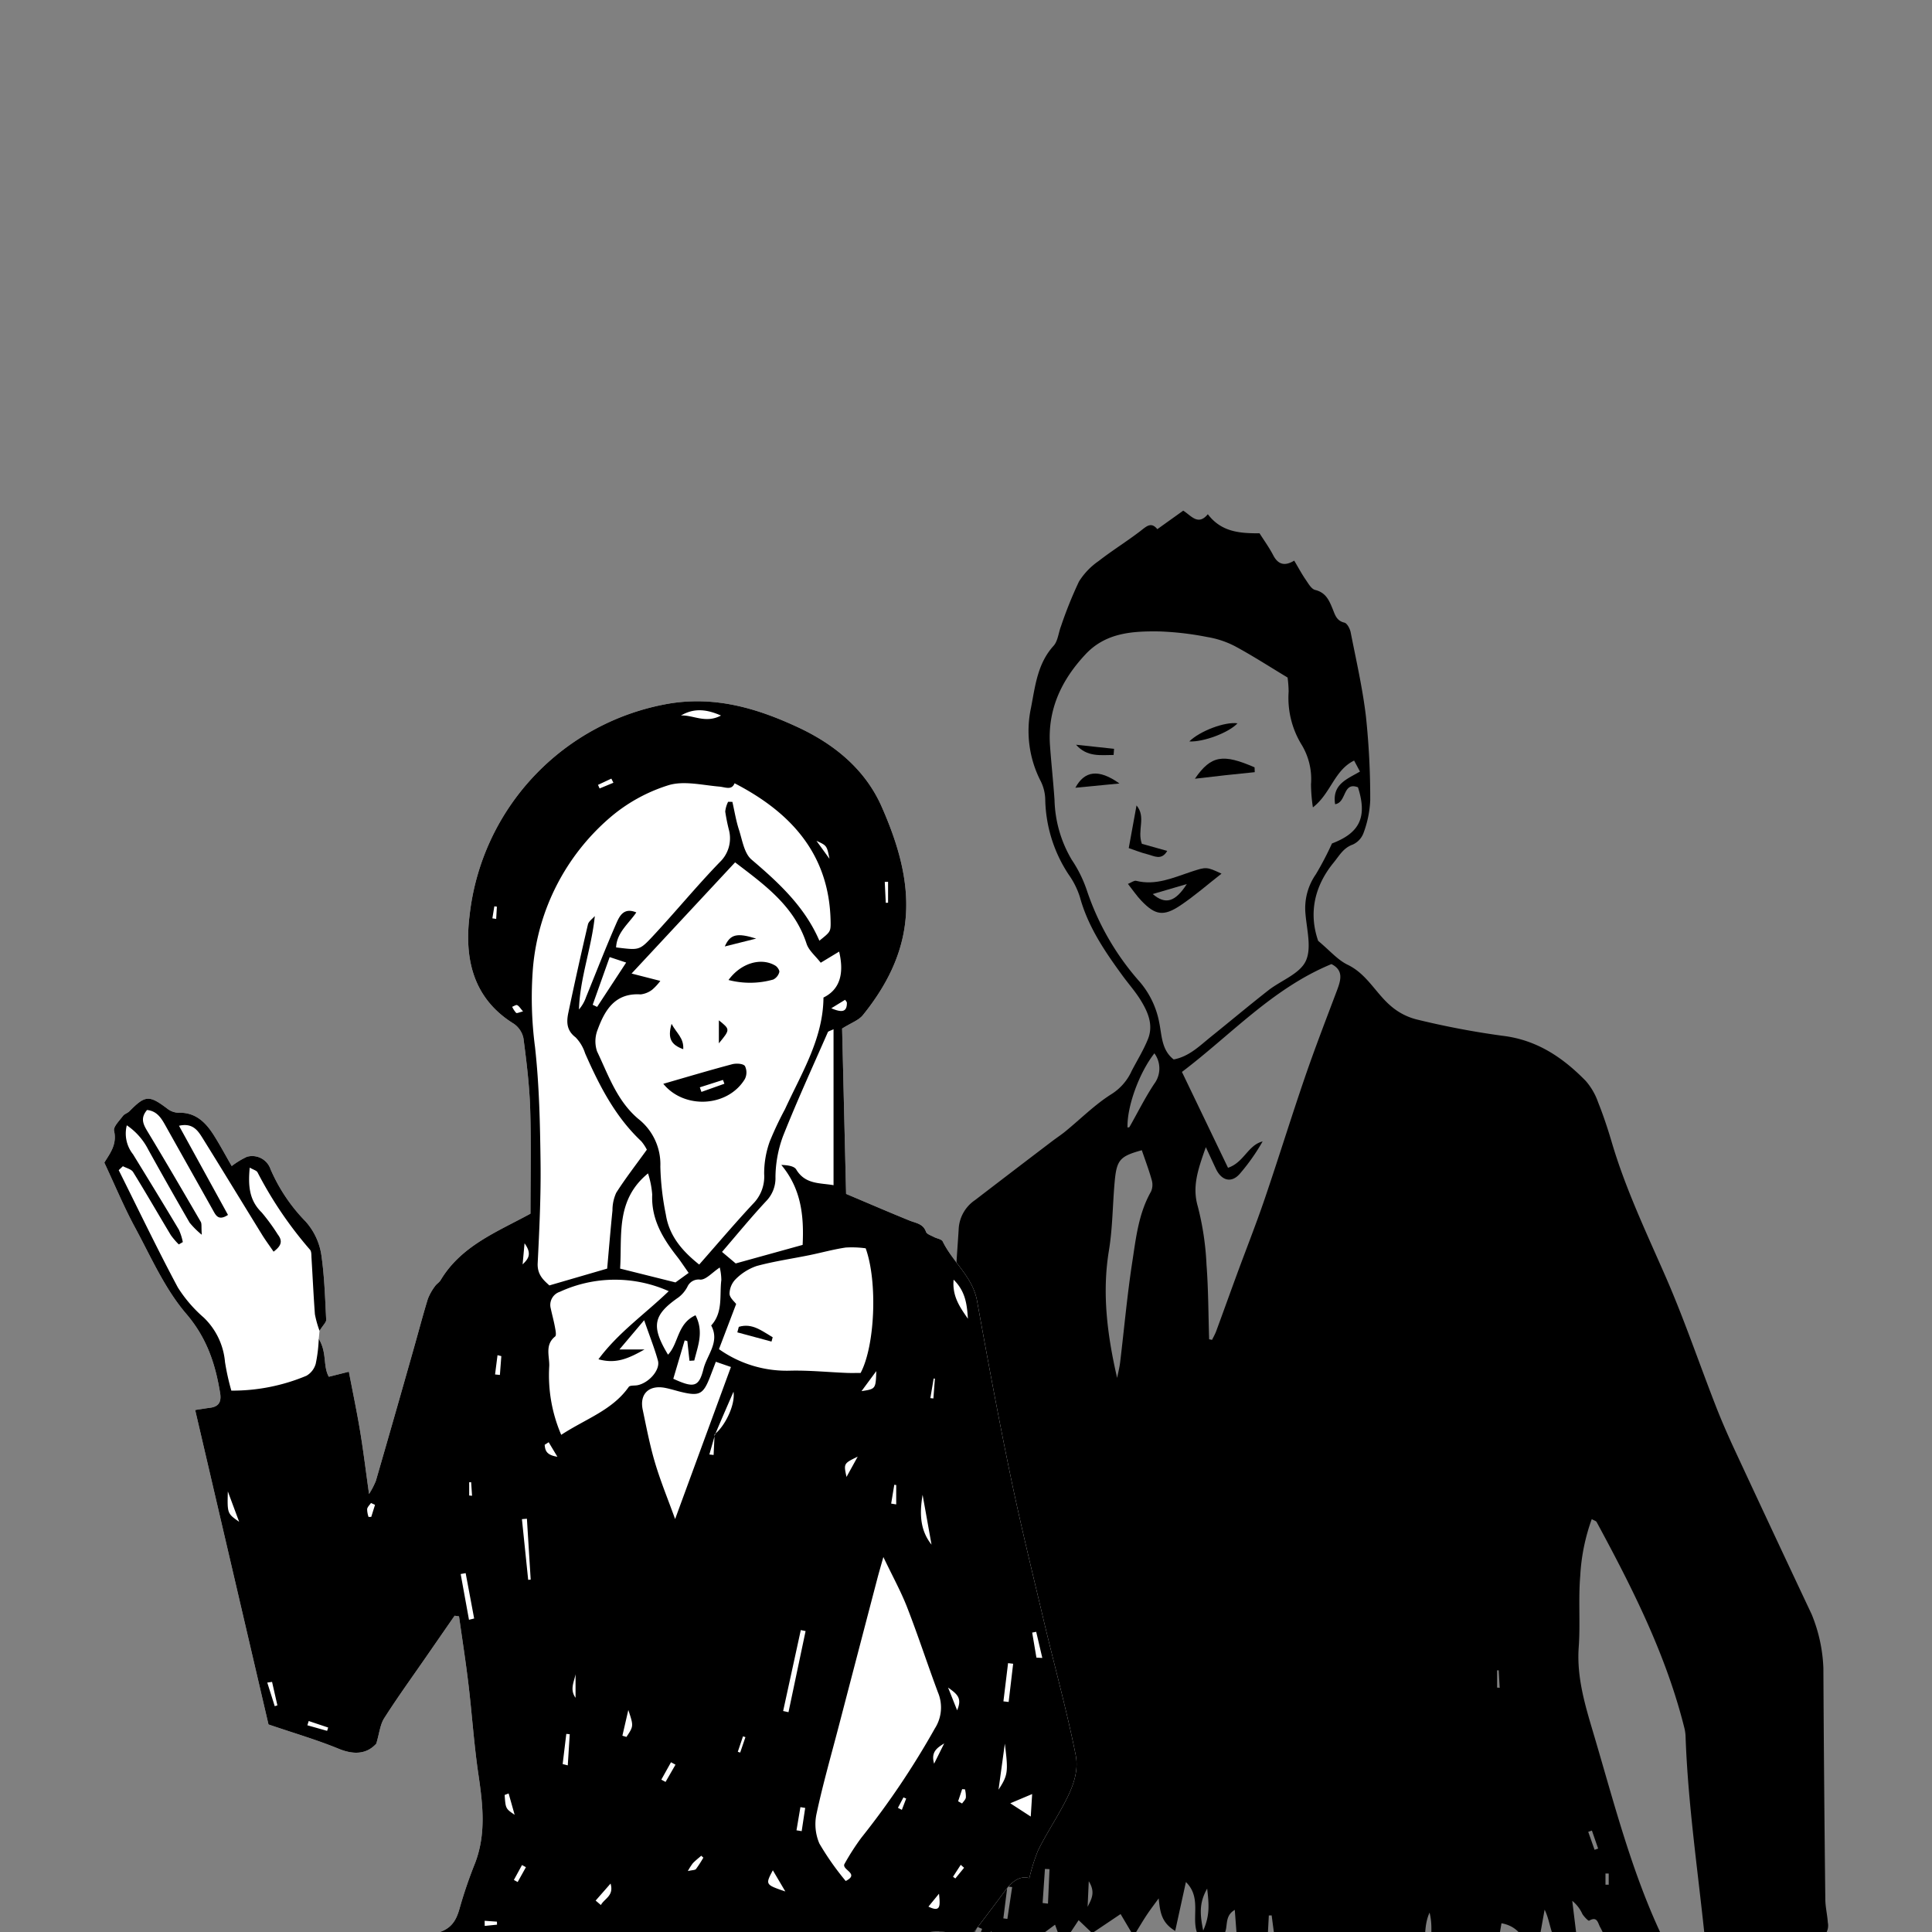 <svg xmlns="http://www.w3.org/2000/svg" xmlns:xlink="http://www.w3.org/1999/xlink" viewBox="0 0 300 300"><rect x="0" y="0" width="300" height="300" fill="#808080" stroke="none"/><defs><style>.a{fill:none;}.b{clip-path:url(#a);}.c,.d{fill-rule:evenodd;}.d{fill:#fff;}</style><clipPath id="a"><rect class="a" x="7.357" y="11.87" width="288.131" height="288.13"/></clipPath></defs><title>gl_nav07</title><g class="b"><path class="c" d="M259.448,305.786c-2.355-.689-1.223-4.215-4.244-3.091v3.305c-1.25-1.962-2.264-3.556-3.111-4.886-1.023.047-1.882.344-2.379.042-.576-.35-.846-1.218-1.225-1.873-.383-.662-.439-1.79-1.736-1.04-.117.068-.784-.616-1.046-1.044a5.558,5.558,0,0,0-1.568-2.038c.311,2.552.625,5.105.964,7.873-4.597-.088-3.91-3.816-5.257-6.504-.53,2.959-.978,5.463-1.426,7.968-1.475-2.305-1.814-5.216-5.271-5.857-.237,1.393-.492,2.894-.725,4.266-2.304.843-3.16-.627-4.169-2.363-.272,1.589-.472,2.764-.738,4.328-1.652-1.428-.679-3.05-1.502-4.334a24.601,24.601,0,0,1-.895,3.715,34.387,34.387,0,0,1-2.172,3.861c-1.972-3.609.003-7.341-.967-11.124-1.402,3.07.092,6.495-2.134,9.718-1.082-2.4-1.963-4.355-2.967-6.581-2.07,1.246-3.795,2.286-5.781,3.481-.676-.614-1.515-1.378-2.531-2.302-1.181,1.312-.365,3.964-2.954,4.293-.412-1.462-.831-2.945-1.411-5.004-.614,1.747-1.012,2.88-1.558,4.434a14.515,14.515,0,0,0-2.284-1.855,6.664,6.664,0,0,0-2.164-.189c-.236-1.779-.486-3.672-.736-5.566-.145.006-.29.011-.437.017-.083,1.566-.167,3.133-.252,4.741-1.545,1.62-2.998.418-4.619-.071-.136-1.815-.265-3.526-.416-5.54-1.727,1-.945,2.721-1.676,3.792-1.185.21-2.388.423-3.692.653-1.865-2.473.55-6.069-2.222-8.77-.593,2.702-1.104,5.039-1.663,7.592-2.179-1.313-2.34-2.963-2.567-5.052-.616.852-1.259,1.685-1.841,2.559-.624.937-1.191,1.913-2.046,3.299-.868-1.467-1.447-2.447-2.026-3.425-1.406.944-2.823,1.896-4.406,2.96-.781-.743-1.451-1.381-2.111-2.008-.727,1.099-1.466,2.213-2.524,3.812-.49-1.34-.794-2.176-1.137-3.114-1.22.904-2.42,1.797-3.879,2.88-.434-.391-1.1-.987-1.883-1.69-1.033.874-1.965,1.663-3.138,2.656-.378-1.085-.645-1.853-.995-2.858-.815,1.474-1.549,2.8-2.263,4.09-3.188-1.336-3.188-1.336-5.804.523,0-3.101-.055-5.887.01-8.669.203-8.384.526-16.766.667-25.151.222-13.29.253-26.583.534-39.872.117-5.541.757-11.07.994-16.61.222-5.215.193-10.44.342-15.659.076-2.605.311-5.205.461-7.807a5.784,5.784,0,0,1,2.553-4.362q5.948-4.566,11.919-9.105c.692-.528,1.425-1.005,2.098-1.556,2.402-1.966,4.624-4.211,7.236-5.835a8.294,8.294,0,0,0,3.059-3.572c.852-1.637,1.838-3.221,2.521-4.928.884-2.21-.026-4.245-1.181-6.104-.802-1.29-1.825-2.44-2.724-3.671-2.77-3.791-5.407-7.641-6.668-12.273a12.525,12.525,0,0,0-1.749-3.496,21.885,21.885,0,0,1-3.632-11.683,6.72,6.72,0,0,0-.686-2.781,17.028,17.028,0,0,1-1.532-11.393c.667-3.412.996-6.878,3.512-9.654.673-.743.755-2.01,1.145-3.024a64.954,64.954,0,0,1,2.796-6.953,10.878,10.878,0,0,1,3.067-3.197c2.091-1.63,4.359-3.029,6.463-4.642.932-.715,1.67-1.501,2.642-.299,1.347-.963,2.624-1.876,4.02-2.874,1.228.751,2.294,2.404,3.82.553,2.087,2.741,4.889,2.979,8.03,2.96.658,1.043,1.486,2.185,2.131,3.421.751,1.439,1.785,1.719,3.252.826.66,1.108,1.164,2.056,1.769,2.936.419.61.893,1.473,1.489,1.617,1.67.405,2.177,1.643,2.721,2.973.359.881.593,1.815,1.808,2.099.431.1.87.945.981,1.513.857,4.349,1.854,8.689,2.373,13.082a120.67,120.67,0,0,1,.663,12.982,16.487,16.487,0,0,1-1.028,5.052,3.182,3.182,0,0,1-1.672,1.829c-1.475.528-2.069,1.689-2.967,2.788-3.205,3.918-3.818,8.146-2.416,12.173,1.808,1.503,3.019,2.956,4.571,3.704,2.995,1.441,4.362,4.408,6.709,6.402a9.763,9.763,0,0,0,3.951,2.079A128.848,128.848,0,0,0,233.312,160.835c5.324.634,9.355,3.362,12.921,7.008a10.14,10.14,0,0,1,1.923,3.326c.808,2.018,1.496,4.091,2.112,6.178,2.128,7.229,5.357,14,8.364,20.88,2.875,6.576,5.185,13.4,7.794,20.095.908,2.33,1.916,4.626,2.97,6.895q5.922,12.733,11.91,25.435a24.338,24.338,0,0,1,1.828,8.357q.091,17.971.301,35.943c.013,1.189.31,2.373.388,3.566a2.323,2.323,0,0,1-2.082,2.795c-3.744.657-7.465,1.481-11.228,1.994-1.157.158-2.423-.472-3.937-.807-.352.464-.883,1.165-1.499,1.979-1.084-11.764-2.929-23.213-3.341-34.8a6.377,6.377,0,0,0-.17-1.29c-2.834-11.414-8.099-21.797-13.647-32.057-.084-.153-.345-.211-.752-.446a30.709,30.709,0,0,0-1.788,8.818c-.308,3.667.028,7.385-.236,11.058-.346,4.817,1.069,9.279,2.392,13.749,3.09,10.435,5.781,21.007,10.439,30.922A34.41,34.41,0,0,1,259.448,305.786ZM210.865,122.25c-2.392-.918-1.732,2.36-3.547,2.627-.496-3.116,1.861-3.889,3.857-5.071-.304-.572-.581-1.09-.909-1.705-3.095,1.519-3.593,5.089-6.399,7.27a25.08,25.08,0,0,1-.295-3.597,10.284,10.284,0,0,0-1.531-6.255,13.908,13.908,0,0,1-1.942-8.125,18.17,18.17,0,0,0-.164-2.187c-2.792-1.681-5.429-3.388-8.186-4.873a14.449,14.449,0,0,0-4.287-1.418,46.556,46.556,0,0,0-7.445-.869c-4.149-.056-8.295.18-11.444,3.538-3.741,3.989-5.927,8.578-5.531,14.164.202,2.823.51,5.638.704,8.462a19.111,19.111,0,0,0,2.677,9.3,19.785,19.785,0,0,1,2.318,4.671,40.996,40.996,0,0,0,8.291,14.338,13.585,13.585,0,0,1,2.992,6.359c.389,1.917.343,4.177,2.226,5.633,2.412-.459,4.038-2.122,5.801-3.541,2.97-2.388,5.89-4.836,8.888-7.185,1.958-1.535,4.836-2.539,5.799-4.513.97-1.992.181-4.896-.025-7.385a9.198,9.198,0,0,1,1.623-6.145,49.342,49.342,0,0,0,2.492-4.769C211.127,129.34,212.349,126.895,210.865,122.25Zm-23.112,85.713c.152.031.304.06.455.091.217-.451.471-.888.644-1.355,1.089-2.954,2.149-5.917,3.236-8.872,1.425-3.874,2.947-7.714,4.279-11.62,2.142-6.285,4.1-12.63,6.255-18.91,1.554-4.53,3.285-8.999,4.975-13.482.611-1.621,1.073-3.138-.85-4.111-9.143,3.764-15.62,11.006-23.216,16.745,2.433,5.062,4.804,9.998,7.154,14.884,2.487-.832,3.081-3.513,5.375-4.093a31.59,31.59,0,0,1-3.534,5.014c-1.284,1.486-2.836,1.115-3.723-.766-.422-.898-.837-1.799-1.562-3.357-1.263,3.57-2.143,6.15-1.237,9.242a44.022,44.022,0,0,1,1.342,9.001C187.638,200.227,187.631,204.1,187.753,207.964ZM173.467,213.964c.16-.817.371-1.627.471-2.451.623-5.175,1.086-10.375,1.877-15.524.575-3.734.974-7.559,2.916-10.966a2.629,2.629,0,0,0,.1-1.821c-.434-1.557-1.012-3.074-1.53-4.596-3.397.937-3.902,1.488-4.213,4.873-.325,3.57-.315,7.19-.897,10.714C171.094,200.855,171.951,207.378,173.467,213.964Zm1.614-38.883c.104-.026.267-.019.305-.084,1.277-2.24,2.424-4.567,3.85-6.709a3.974,3.974,0,0,0,.017-4.729C176.851,166.642,174.979,171.881,175.081,175.081Zm11.751,124.698c1.068-2.38.887-4.15.617-6.515C186.173,295.495,186.328,297.262,186.832,299.779Zm-31.031-1.897c.208.029.416.059.623.087q.371-2.47.743-4.941c-.247-.034-.495-.069-.743-.103Q156.113,295.403,155.8,297.882Zm6.095-2.382c.277.031.553.063.833.095q.12-2.677.24-5.354-.356-.017-.711-.034Q162.077,292.854,161.895,295.501ZM150.435,301.806c.338.165.677.33,1.015.495q.526-1.393,1.052-2.786-.351-.151-.703-.298Q151.116,300.51,150.435,301.806Zm18.448-5.722c.555-1.11,1.286-2.211.18-3.966C168.987,293.815,168.935,294.95,168.883,296.084Zm78.723-8.846q.275-.097.552-.194-.485-1.398-.968-2.796c-.19.067-.381.133-.571.199Q247.112,285.843,247.606,287.238Zm-15.137-25.189c.135.01.268.02.402.03q-.076-1.357-.152-2.712c-.084.002-.166.004-.251.006Zm17.33,28.876q-.252-.005-.501-.01v1.739q.249.002.501.006Zm-96.415-30.898c.023.001.046.002.068.002v-1.472c-.022-.001-.045-.002-.068-.002Z"/><path class="c" d="M189.676,135.66c-2.205,1.72-4.219,3.494-6.435,4.966-2.583,1.716-3.878,1.469-5.997-.745-.728-.761-1.325-1.649-2.1-2.629.525-.209.954-.558,1.275-.477,3.054.766,5.756-.491,8.518-1.401C187.338,134.584,187.336,134.577,189.676,135.66Zm-10.677,3.167c1.97,1.696,3.499,1.239,5.29-1.552C182.484,137.805,180.777,138.305,178.999,138.826Z"/><path class="c" d="M194.836,119.902c-1.522.158-3.043.307-4.563.474-1.544.169-3.087.354-4.731.545,2.525-3.675,4.396-3.882,9.267-1.769C194.818,119.402,194.826,119.653,194.836,119.902Z"/><path class="c" d="M175.271,131.693c.452-2.479.832-4.554,1.21-6.628,1.528,1.842.057,3.84.828,5.961,1.146.321,2.464.691,3.937,1.105-.895,1.544-2.066.768-3.08.518C177.17,132.402,176.212,132.01,175.271,131.693Z"/><path class="c" d="M173.829,121.66c-2.251.218-4.502.434-6.847.661C168.402,119.685,170.591,119.347,173.829,121.66Z"/><path class="c" d="M192.157,112.316c-1.348,1.453-5.272,2.93-7.485,2.815C186.326,113.501,190.223,112.035,192.157,112.316Z"/><path class="c" d="M172.921,117.23c-2.024.008-4.105.36-5.835-1.589q2.953.318,5.904.635C172.968,116.594,172.944,116.912,172.921,117.23Z"/><path class="d" d="M49.499,207.888c1.319,2.183.619,4.219,1.561,5.895.891-.224,1.808-.455,3.111-.783.606,3.171,1.242,6.181,1.744,9.214.512,3.099.891,6.22,1.391,9.776a13.032,13.032,0,0,0,1.056-2.036q2.955-10.194,5.844-20.407c.743-2.609,1.43-5.234,2.223-7.828a8.188,8.188,0,0,1,1.11-1.988c.236-.358.666-.59.883-.954,3.188-5.335,8.745-7.479,13.949-10.317,0-5.388.126-10.809-.044-16.222-.115-3.681-.565-7.359-1.046-11.014a3.62,3.62,0,0,0-1.525-2.274c-6.406-3.969-7.662-10.242-6.834-16.847A37.573,37.573,0,0,1,104.1,109.219c7.098-1.108,13.458.753,19.824,3.719,5.809,2.706,10.476,6.653,12.976,12.31,5.181,11.712,5.894,21.481-2.907,32.375-.654.813-1.832,1.207-3.23,2.09.2,8.279.408,16.956.619,25.676,3.479,1.47,6.653,2.842,9.855,4.141.996.404,2.111.475,2.556,1.75.128.36.775.556,1.204.79.463.253,1.211.337,1.392.711,1.558,3.205,4.654,5.471,5.333,9.238,1.645,9.108,3.331,18.211,5.212,27.272,1.571,7.559,3.416,15.061,5.191,22.574,1.627,6.879,3.517,13.703,4.902,20.628.633,3.171-.964,6.151-2.524,8.931-1.118,1.994-2.351,3.932-3.346,5.986a29.887,29.887,0,0,0-1.321,4.225c-1.541-.436-2.749.587-3.791,1.993-1.808,2.44-3.652,4.853-5.543,7.358a12.048,12.048,0,0,0-11.769,1.105c-.996.647-2.748.208-4.145.146-2.057-.09-4.114-.479-6.159-.402-5.974.221-11.941.615-17.91.935-2.611.141-5.221.257-7.83.411-2.179.129-4.531-.063-5.233,3.712-.582-1.563-.79-2.123-.936-2.516-7.216,0-14.364.022-21.511-.013-2.145-.01-4.429.143-4.976-2.854-.092-.498-.895-.865-1.64-1.539,1.981-.707,2.58-2.17,3.04-3.866a70.305,70.305,0,0,1,2.331-6.786c1.752-4.563,1.204-9.156.517-13.824-.682-4.629-.986-9.314-1.541-13.965-.419-3.522-.97-7.029-1.463-10.54-.228-.035-.457-.069-.685-.102q-2.243,3.236-4.482,6.475c-2.168,3.136-4.406,6.227-6.452,9.441-.635.995-.744,2.324-1.228,3.949-1.428,1.575-3.377,1.806-5.835.796-3.407-1.399-6.963-2.434-10.903-3.776q-5.615-24.079-11.386-48.829c1.076-.162,1.685-.268,2.299-.344,1.388-.171,1.794-.942,1.576-2.28-.738-4.545-2.061-8.575-5.267-12.32-3.332-3.891-5.477-8.829-7.952-13.411-1.701-3.149-3.08-6.473-4.761-10.054.738-1.262,2.029-2.745,1.512-4.933-.15-.634.823-1.571,1.365-2.309.237-.324.732-.446,1.025-.744,2.453-2.499,3.058-2.527,5.88-.394a2.918,2.918,0,0,0,1.691.629c2.657-.096,4.238,1.459,5.511,3.465.976,1.539,1.835,3.152,2.794,4.817a12.727,12.727,0,0,1,2.364-1.439,3.006,3.006,0,0,1,3.665,1.927,26.728,26.728,0,0,0,5.427,8.097,10.03,10.03,0,0,1,2.504,5.513c.448,3.228.546,6.508.711,9.77.02.387-.465.8-1.032,1.71Z"/><path class="c" d="M51.06,213.783c.891-.224,1.808-.455,3.111-.783.606,3.171,1.242,6.181,1.744,9.214.512,3.099.891,6.22,1.391,9.776a13.032,13.032,0,0,0,1.056-2.036q2.955-10.194,5.844-20.407c.743-2.609,1.43-5.234,2.223-7.828a8.188,8.188,0,0,1,1.11-1.988c.236-.358.666-.59.883-.954,3.188-5.335,8.745-7.479,13.949-10.317,0-5.388.126-10.809-.044-16.222-.115-3.681-.565-7.359-1.046-11.014a3.62,3.62,0,0,0-1.525-2.274c-6.406-3.969-7.662-10.242-6.834-16.847A37.573,37.573,0,0,1,104.1,109.219c7.098-1.108,13.458.753,19.824,3.719,5.809,2.706,10.476,6.653,12.976,12.31,5.181,11.712,5.894,21.481-2.907,32.375-.654.813-1.832,1.207-3.23,2.09.2,8.279.408,16.956.619,25.676,3.479,1.47,6.653,2.842,9.855,4.141.996.404,2.111.475,2.556,1.75.128.36.775.556,1.204.79.463.253,1.211.337,1.392.711,1.558,3.205,4.654,5.471,5.333,9.238,1.645,9.108,3.331,18.211,5.212,27.272,1.571,7.559,3.416,15.061,5.191,22.574,1.627,6.879,3.517,13.703,4.902,20.628.633,3.171-.964,6.151-2.524,8.931-1.118,1.994-2.351,3.932-3.346,5.986a29.887,29.887,0,0,0-1.321,4.225c-1.541-.436-2.749.587-3.791,1.993-1.808,2.44-3.652,4.853-5.543,7.358a12.048,12.048,0,0,0-11.769,1.105c-.996.647-2.748.208-4.145.146-2.057-.09-4.114-.479-6.159-.402-5.974.221-11.941.615-17.91.935-2.611.141-5.221.257-7.83.411-2.179.129-4.531-.063-5.233,3.712-.582-1.563-.79-2.123-.936-2.516-7.216,0-14.364.022-21.511-.013-2.145-.01-4.429.143-4.976-2.854-.092-.498-.895-.865-1.64-1.539,1.981-.707,2.58-2.17,3.04-3.866a70.305,70.305,0,0,1,2.331-6.786c1.752-4.563,1.204-9.156.517-13.824-.682-4.629-.986-9.314-1.541-13.965-.419-3.522-.97-7.029-1.463-10.54-.228-.035-.457-.069-.685-.102q-2.243,3.236-4.482,6.475c-2.168,3.136-4.406,6.227-6.452,9.441-.635.995-.744,2.324-1.228,3.949-1.428,1.575-3.377,1.806-5.835.796-3.407-1.399-6.963-2.434-10.903-3.776q-5.615-24.079-11.386-48.829c1.076-.162,1.685-.268,2.299-.344,1.388-.171,1.794-.942,1.576-2.28-.738-4.545-2.061-8.575-5.267-12.32-3.332-3.891-5.477-8.829-7.952-13.411-1.701-3.149-3.08-6.473-4.761-10.054.738-1.262,2.029-2.745,1.512-4.933-.15-.634.823-1.571,1.365-2.309.237-.324.732-.446,1.025-.744,2.453-2.499,3.058-2.527,5.88-.394a2.918,2.918,0,0,0,1.691.629c2.657-.096,4.238,1.459,5.511,3.465.976,1.539,1.835,3.152,2.794,4.817a12.727,12.727,0,0,1,2.364-1.439,3.006,3.006,0,0,1,3.665,1.927,26.728,26.728,0,0,0,5.427,8.097,10.03,10.03,0,0,1,2.504,5.513c.448,3.228.546,6.508.711,9.77.02.387-.465.8-1.032,1.71a16.017,16.017,0,0,1-.72-2.567c-.216-2.919-.35-5.844-.53-8.766-.026-.429.011-.984-.232-1.258A60.879,60.879,0,0,1,39.99,182.042c-.153-.29-.644-.402-1.215-.735-.251,2.77-.112,5.042,1.863,6.965a30.712,30.712,0,0,1,2.5,3.424c.772 1.0.574,1.745-.657,2.662-.633-.928-1.254-1.764-1.799-2.647-3.082-4.995-6.128-10.013-9.231-14.996-.728-1.169-1.54-2.393-3.656-1.907,2.597,4.725,5.085,9.252,7.607,13.843-1.523.998-1.91.022-2.384-.822-2.441-4.361-4.899-8.713-7.339-13.076-.643-1.149-1.311-2.234-2.846-2.395-1.17,1.373-.488,2.405.215,3.568,2.756,4.568,5.443,9.177,8.123,13.79.177.304.074.77.162,2.016a13.159,13.159,0,0,1-1.886-1.872q-3.271-5.656-6.439-11.373a10.025,10.025,0,0,0-3.317-3.75,5.17,5.17,0,0,0,.961,4.495c2.392,3.896,4.78,7.793,7.124,11.718a8.762,8.762,0,0,1,.612,1.921q-.311.18-.624.362a11.109,11.109,0,0,1-1.237-1.442c-1.963-3.259-3.856-6.561-5.86-9.795-.282-.455-1.044-.613-1.583-.908-.217.205-.432.409-.65.615,3.039,6.081,5.976,12.218,9.18,18.211a21.089,21.089,0,0,0,4.028,4.681,10.862,10.862,0,0,1,3.297,6.911,37.125,37.125,0,0,0,.984,4.43,29.699,29.699,0,0,0,11.659-2.308,3.106,3.106,0,0,0,1.444-1.867,22.907,22.907,0,0,0,.47-3.873C50.818,210.071,50.117,212.107,51.06,213.783Zm59.904,8.919c1.524-1.122,3.251-4.515,2.934-6.595-.968,2.217-1.935,4.434-2.879,6.69q-.435,1.528-.87,3.055.33.038.66.076Q110.886,224.316,110.964,222.703Zm16.478-73.211c-.793-1.035-1.852-1.884-2.203-2.963-1.91-5.875-6.553-9.151-11.092-12.624-5.472,5.877-10.681,11.473-16.077,17.267,1.633.418,2.878.737,4.466,1.145a8.468,8.468,0,0,1-1.265,1.366,3.651,3.651,0,0,1-1.788.727c-3.955-.255-5.548,2.393-6.671,5.453a4.884,4.884,0,0,0-.1,3.399c1.766,3.694,3.083,7.669,6.399,10.474a8.952,8.952,0,0,1,3.427,7.409,42.253,42.253,0,0,0,.852,7.44c.513,3.283,2.48,5.624,5.181,7.776,2.853-3.238,5.522-6.39,8.334-9.408a5.988,5.988,0,0,0,1.753-4.662,14.713,14.713,0,0,1,.872-5.051,52.179,52.179,0,0,1,2.367-5.013c2.574-5.605,5.922-10.942,5.971-17.328q3.691-1.803,2.433-7.134C129.365,148.33,128.47,148.871,127.442,149.492Zm-27,29.031a6.717,6.717,0,0,0-.87-1.314c-4.057-3.822-6.516-8.651-8.72-13.655a6.235,6.235,0,0,0-1.487-2.486c-1.411-1.07-1.409-2.397-1.114-3.805q1.442-6.872,3.042-13.71c.114-.493.701-.876,1.069-1.31-.502,4.973-2.303,9.573-2.462,14.505a5.718,5.718,0,0,0,1.102-1.915c1.556-3.826,3.05-7.679,4.704-11.462.489-1.114,1.151-2.514,3.1-1.688-1.186,1.751-3.032,3.118-3.139,5.433,3.481.417,3.59.519,5.596-1.629,3.562-3.813,6.874-7.862,10.501-11.609a5.118,5.118,0,0,0,1.427-4.993,28.648,28.648,0,0,1-.577-2.868,4.382,4.382,0,0,1,.45-1.515c.22.004.441.007.66.011.329,1.438.561,2.91,1.014,4.309.525,1.615.812,3.677,1.959,4.653,4.244,3.613,8.265,7.328,10.536,12.599,1.684-1.362,1.769-1.364,1.744-2.942-.168-10.483-6.173-16.993-14.911-21.505-.463,1.134-1.404.6-2.392.515-2.651-.229-5.539-.95-7.928-.196a25.704,25.704,0,0,0-9.042,5.022,34.718,34.718,0,0,0-11.942,23.264,58.684,58.684,0,0,0,.317,12.361c.659,5.935.783,11.946.858,17.927.064,5.204-.184,10.417-.445,15.618-.091,1.819.945,2.668,1.814,3.463,3.109-.905,5.912-1.721,8.975-2.613.267-2.991.515-6.011.823-9.025a6.527,6.527,0,0,1,.585-2.752C97.084,183.018,98.686,180.959,100.442,178.523ZM137.169,241.773c-.45,1.599-.692,2.421-.91,3.249q-3.011,11.501-6.014,23.004c-1.178,4.518-2.469,9.015-3.446,13.576a7.639,7.639,0,0,0,.43,4.655,42.777,42.777,0,0,0,4.093,5.824c2.214-1.122-.588-1.713-.211-2.609a37.256,37.256,0,0,1,2.635-4.106A126.569,126.569,0,0,0,145.164,268.393a6.025,6.025,0,0,0,.488-5.583c-1.637-4.375-3.08-8.825-4.774-13.18C139.914,247.147,138.612,244.794,137.169,241.773ZM111.641,209.494a18.134,18.134,0,0,0,11.035,3.344c2.922-.07,5.851.228,8.778.346.745.03,1.493.005,2.183.005,2.233-4.208,2.657-14.157.785-19.354a15.905,15.905,0,0,0-3.101-.118c-1.89.278-3.743.798-5.62,1.181-2.744.56-5.53.956-8.224,1.691a8.447,8.447,0,0,0-3.241,2.039,3.282,3.282,0,0,0-.953,2.266c.021.633.78,1.241,1.026,1.593C113.39,204.899,112.551,207.103,111.641,209.494ZM87.146,222.8c3.842-2.511,7.936-3.816,10.487-7.442.194-.273.903-.17,1.367-.265,1.787-.367,3.558-2.391,3.163-3.822-.512-1.856-1.232-3.654-2.138-6.269-1.455,1.72-2.514,2.973-3.838,4.539h3.898c-2.572,1.454-4.46,2.269-7.158,1.526,3.109-4.176,7.14-6.95,10.914-10.576a20.458,20.458,0,0,0-16.917.103,2.139,2.139,0,0,0-1.395,2.612c.199.952.465,1.89.639,2.845.091.497.266,1.291.025,1.483-1.613,1.293-.86,3.054-.905,4.564A23.412,23.412,0,0,0,87.146,222.8Zm42.285-62.981c-.536.265-.819.308-.88.448-2.356,5.374-4.805,10.71-6.967,16.162a18.772,18.772,0,0,0-1.17,6.337,5.087,5.087,0,0,1-1.433,3.731c-2.362,2.535-4.56,5.223-6.866,7.9.89.749,1.523,1.282,2.124,1.789,3.499-.969,6.923-1.918,10.393-2.879.228-4.591-.246-8.742-3.312-12.417,1.017.036,1.999.176,2.32.711,1.407,2.349,3.711,2.057,5.792,2.437Zm-24.599,76.059c2.954-8.046,5.77-15.719,8.668-23.613-.831-.286-1.567-.541-2.345-.81-.375.982-.642,1.69-.917,2.395-1.037,2.653-1.633,2.966-4.406,2.306-.845-.202-1.676-.476-2.528-.643-2.528-.5-4.022.924-3.503,3.388.58,2.761,1.11,5.545,1.914,8.245C102.572,230.022,103.723,232.813,104.832,235.877Zm2.103-38.223c-.882-1.25-1.291-1.887-1.757-2.48-2.24-2.851-4.071-5.832-3.903-9.688a13.969,13.969,0,0,0-.651-3.283c-5.061,4.149-4.008,9.616-4.334,14.782,3.039.759,5.748,1.436,8.599,2.148C105.46,198.719,106.147,198.223,106.935,197.654Zm-3.206,12.699c1.669-1.737,1.403-4.821,4.272-6.121,1.326,2.583.347,4.795-.193,7.028-.249.014-.498.028-.745.043q-.168-1.532-.334-3.065c-.139-.035-.277-.069-.414-.105-.592,1.996-1.183,3.992-1.766,5.959,3.209,1.475,3.974,1.308,4.692-1.54.554-2.195,2.578-4.187,1.189-6.733,1.881-2.047,1.274-4.66,1.578-7.06a8.696,8.696,0,0,0-.246-1.944c-1.216.813-2.111,1.89-3.006,1.887a1.89,1.89,0,0,0-2.014,1.104,4.979,4.979,0,0,1-1.378,1.644C101.41,204.195,101.07,205.93,103.729,210.353ZM92.033,156.02q.344.165.686.33c1.474-2.246,2.946-4.494,4.512-6.884-.86-.285-1.536-.51-2.562-.85C93.774,151.128,92.904,153.574,92.033,156.02Zm29.573,109.667c.277.058.553.12.83.181q1.328-6.298,2.656-12.596c-.249-.052-.498-.103-.745-.154Q122.976,259.4,121.606,265.687Zm-39.59-20.37c.13-.012.261-.022.39-.036q-.294-4.724-.587-9.454-.387.034-.775.066Q81.53,240.606,82.016,245.317Zm61.244-13.21c-.45,2.736-.482,5.4,1.387,7.743Q143.956,235.977,143.26,232.107Zm11.791,45.792c1.486-2.274,1.52-2.795.979-7.144C155.682,273.295,155.368,275.599,155.051,277.898Zm-82.226-26.38c.268-.067.534-.133.801-.2q-.659-3.523-1.319-7.043c-.258.047-.516.092-.774.139Q72.178,247.966,72.825,251.518Zm84.497,6.826c-.264-.03-.527-.062-.791-.091q-.359,2.965-.721,5.931c.272.032.541.062.812.094Q156.974,261.311,157.322,258.345Zm-9.246-59.638c-.24,2.609,1.022,4.326,2.22,6.066C150.155,202.656,149.964,200.557,148.076,198.707Zm-42.339-87.603c1.884-.111,3.804,1.286,6.218.004C109.609,110.076,107.716,109.958,105.737,111.104ZM160.272,278.58c-1.382.583-2.252.95-3.397,1.433,1.206.783,1.975,1.279,3.179,2.061C160.134,280.815,160.187,279.975,160.272,278.58Zm-38.325,15.127c-.844-1.429-1.348-2.284-1.94-3.29C118.831,292.641,118.831,292.641,121.947,293.707Zm-48.291,7.665c-.03.343-.061.687-.091,1.031,1.283-.157,2.58.848,3.881-.68Q75.551,301.548,73.656,301.372Zm-38.278-69.788c-.09,3.426-.09,3.426,1.756,4.718C36.472,234.523,35.925,233.053,35.378,231.583Zm57.114,63.537c.271.229.541.461.811.69.575-1.042,2.058-1.422,1.505-3.331Q93.651,293.801,92.492,295.12Zm-5.123-21.197q.398.1.795.2.152-2.416.304-4.834c-.178-.019-.355-.037-.533-.055Q87.653,271.581,87.369,273.923Zm48.703-61.021c-.927,1.255-1.51,2.044-2.297,3.111C135.981,215.677,135.981,215.677,136.072,212.902ZM96.645,269.519c.211.064.421.127.631.191,1.121-1.685,1.121-1.685.289-4.185C97.196,267.135,96.92,268.328,96.645,269.519Zm64.289-12.125c.306.017.612.034.916.05q-.475-2.029-.95-4.057c-.208.04-.415.08-.623.119Q160.605,255.45,160.935,257.394Zm-71.563,2.568c-.187,1.129-.951,2.355,0,3.67Zm-47.126,1.201q-.371.054-.743.108.581,1.833,1.16,3.669c.137-.046.274-.088.411-.132Q42.66,262.984,42.245,261.162ZM78.978,278.487c-.205.078-.411.157-.616.234.146,2.128.156,2.127,1.552,3.08Q79.447,280.144,78.978,278.487Zm44.7,5.724q.404.064.807.128.272-1.803.546-3.609c-.248-.04-.495-.078-.744-.118Q123.983,282.41,123.678,284.211Zm-45.832-73.634c-.197-.049-.394-.097-.591-.147q-.192,1.498-.381,2.995c.25.025.501.051.751.076Q77.735,212.039,77.846,210.577Zm66.62,6.524c.157.017.314.034.471.051.077-1.027.157-2.054.234-3.081-.064-.004-.13-.008-.194-.012Q144.721,215.578,144.466,217.1Zm-6.086,16.376c.261.042.522.085.783.126V230.593c-.101-.013-.2-.026-.298-.04Q138.621,232.015,138.38,233.476Zm-5.194-7.292c-2.193,1.066-2.193,1.066-1.74,3.151C131.97,228.39,132.408,227.593,133.186,226.184Zm-52.035-29.851c.791-.777,1.556-1.55.3-3.275C81.309,194.613,81.23,195.473,81.151,196.333ZM148.622,265.572c.799-1.874.061-2.478-1.406-3.53C147.792,263.487,148.108,264.28,148.622,265.572Zm-97.826,3.195c.055-.172.108-.343.163-.515q-1.512-.505-3.023-1.013-.104.331-.208.663Q49.262,268.333,50.796,268.767ZM145.808,294.053c-.761.929-1.164,1.422-1.642,2.007C146.109,297.008,145.994,295.919,145.808,294.053Zm-64.143-4.115c-.202-.112-.406-.224-.609-.334q-.631,1.156-1.263,2.312c.197.109.392.217.589.325Q81.023,291.089,81.665,289.937Zm64.952-19.227c-.934.615-2.14,1.216-1.568,3.151C145.728,272.499,146.173,271.605,146.617,270.711Zm-43.928,5.631c.22.118.438.237.658.356q.771-1.34,1.542-2.678c-.231-.125-.465-.253-.696-.378Q103.44,274.991,102.689,276.342Zm35.21-139.417c-.173.006-.343.012-.514.018.054,1.082.104,2.164.157,3.247.117-.005.238-.01.357-.014Zm-8.815,19.637c1.73.749,2.431.529,2.419-.84-.002-.159-.177-.317-.276-.474C130.655,155.599,130.081,155.95,129.084,156.562ZM115.75,269.744c-.125-.043-.252-.085-.377-.127q-.403,1.2-.808,2.397c.123.043.248.083.371.124Q115.344,270.941,115.75,269.744ZM95.252,121.543c-.106-.214-.214-.426-.321-.64q-1.038.485-2.075.971c.084.186.169.372.253.558Q94.181,121.987,95.252,121.543Zm33.551,11.813c-.408-2.052-.408-2.052-2.023-2.793C127.512,131.572,128.029,132.288,128.803,133.355ZM58.232,233.67c-.208-.096-.416-.192-.624-.287-.21.314-.547.609-.598.948a3.758,3.758,0,0,0,.222,1.222c.139-.006.277-.01.417-.015Q57.94,234.606,58.232,233.67Zm26.967-9.72q-.312.198-.623.396c.077.817.207,1.594,1.976,1.857C85.916,225.147,85.559,224.548,85.199,223.95Zm-3.982-66.899c-.4-.452-.602-.814-.906-.971-.171-.089-.516.158-.782.254a3.705,3.705,0,0,0,.615.942C80.269,157.382,80.652,157.182,81.218,157.052Zm27.998,131.405c-.109-.098-.219-.198-.328-.297-.437.383-.9.741-1.3,1.159a8.844,8.844,0,0,0-.778,1.222c.72-.169,1.124-.141,1.266-.319A19.115,19.115,0,0,0,109.216,288.457ZM76.456,142.599c.197.03.392.059.59.09q.055-.952.11-1.904c-.132-.016-.264-.033-.396-.049Q76.608,141.668,76.456,142.599Zm62.973,138.118c.205.105.407.213.61.317q.335-.876.673-1.754c-.141-.061-.282-.122-.423-.183C140.001,279.637,139.717,280.178,139.429,280.717Zm9.347-1.017c.205.116.413.232.617.347.205-.305.53-.59.586-.922a4.444,4.444,0,0,0-.138-1.278q-.22-.014-.439-.028Q149.091,278.761,148.777,279.701Zm.926,10.327c-.17-.153-.343-.306-.516-.458q-.603.927-1.203,1.852c.123.089.243.177.362.265Q149.024,290.858,149.703,290.028Zm-74.447,8.232c.004.266.01.532.013.796q.955-.096,1.91-.192c-.004-.157-.009-.313-.015-.47Q76.21,298.328,75.256,298.259Zm-2.399-66.036c.149.012.296.024.446.036-.048-.7-.096-1.403-.143-2.104-.101.003-.202.006-.303.008Z"/><path class="c" d="M102.998,168.293c3.671-1.057,7.161-2.103,10.682-3.037.628-.167,1.691-.115,1.99.271a2.255,2.255,0,0,1-.024,2.054C112.969,171.947,106.217,172.258,102.998,168.293Zm5.671.546c.082.238.166.475.249.713q1.784-.633,3.565-1.267-.109-.297-.218-.594Q110.466,168.266,108.668,168.839Z"/><path class="c" d="M113.125,152.174c1.963-2.688,5.122-3.536,7.284-2.22.309.188.677.742.599.999a1.819,1.819,0,0,1-.935,1.148A13.232,13.232,0,0,1,113.125,152.174Z"/><path class="c" d="M112.545,146.964c.836-1.893,1.859-2.158,4.875-1.221C115.503,146.222,114.145,146.562,112.545,146.964Z"/><path class="c" d="M104.279,158.981c.813,1.507,1.926,2.208,1.814,3.936C104.246,162.245,103.618,161.281,104.279,158.981Z"/><path class="c" d="M111.626,162.004v-3.566C113.396,159.853,113.396,159.853,111.626,162.004Z"/><path class="c" d="M114.722,206.031c2.115-.64,3.629.681,5.261,1.619-.061.223-.122.445-.184.668q-2.651-.715-5.306-1.429Q114.608,206.46,114.722,206.031Z"/></g></svg>